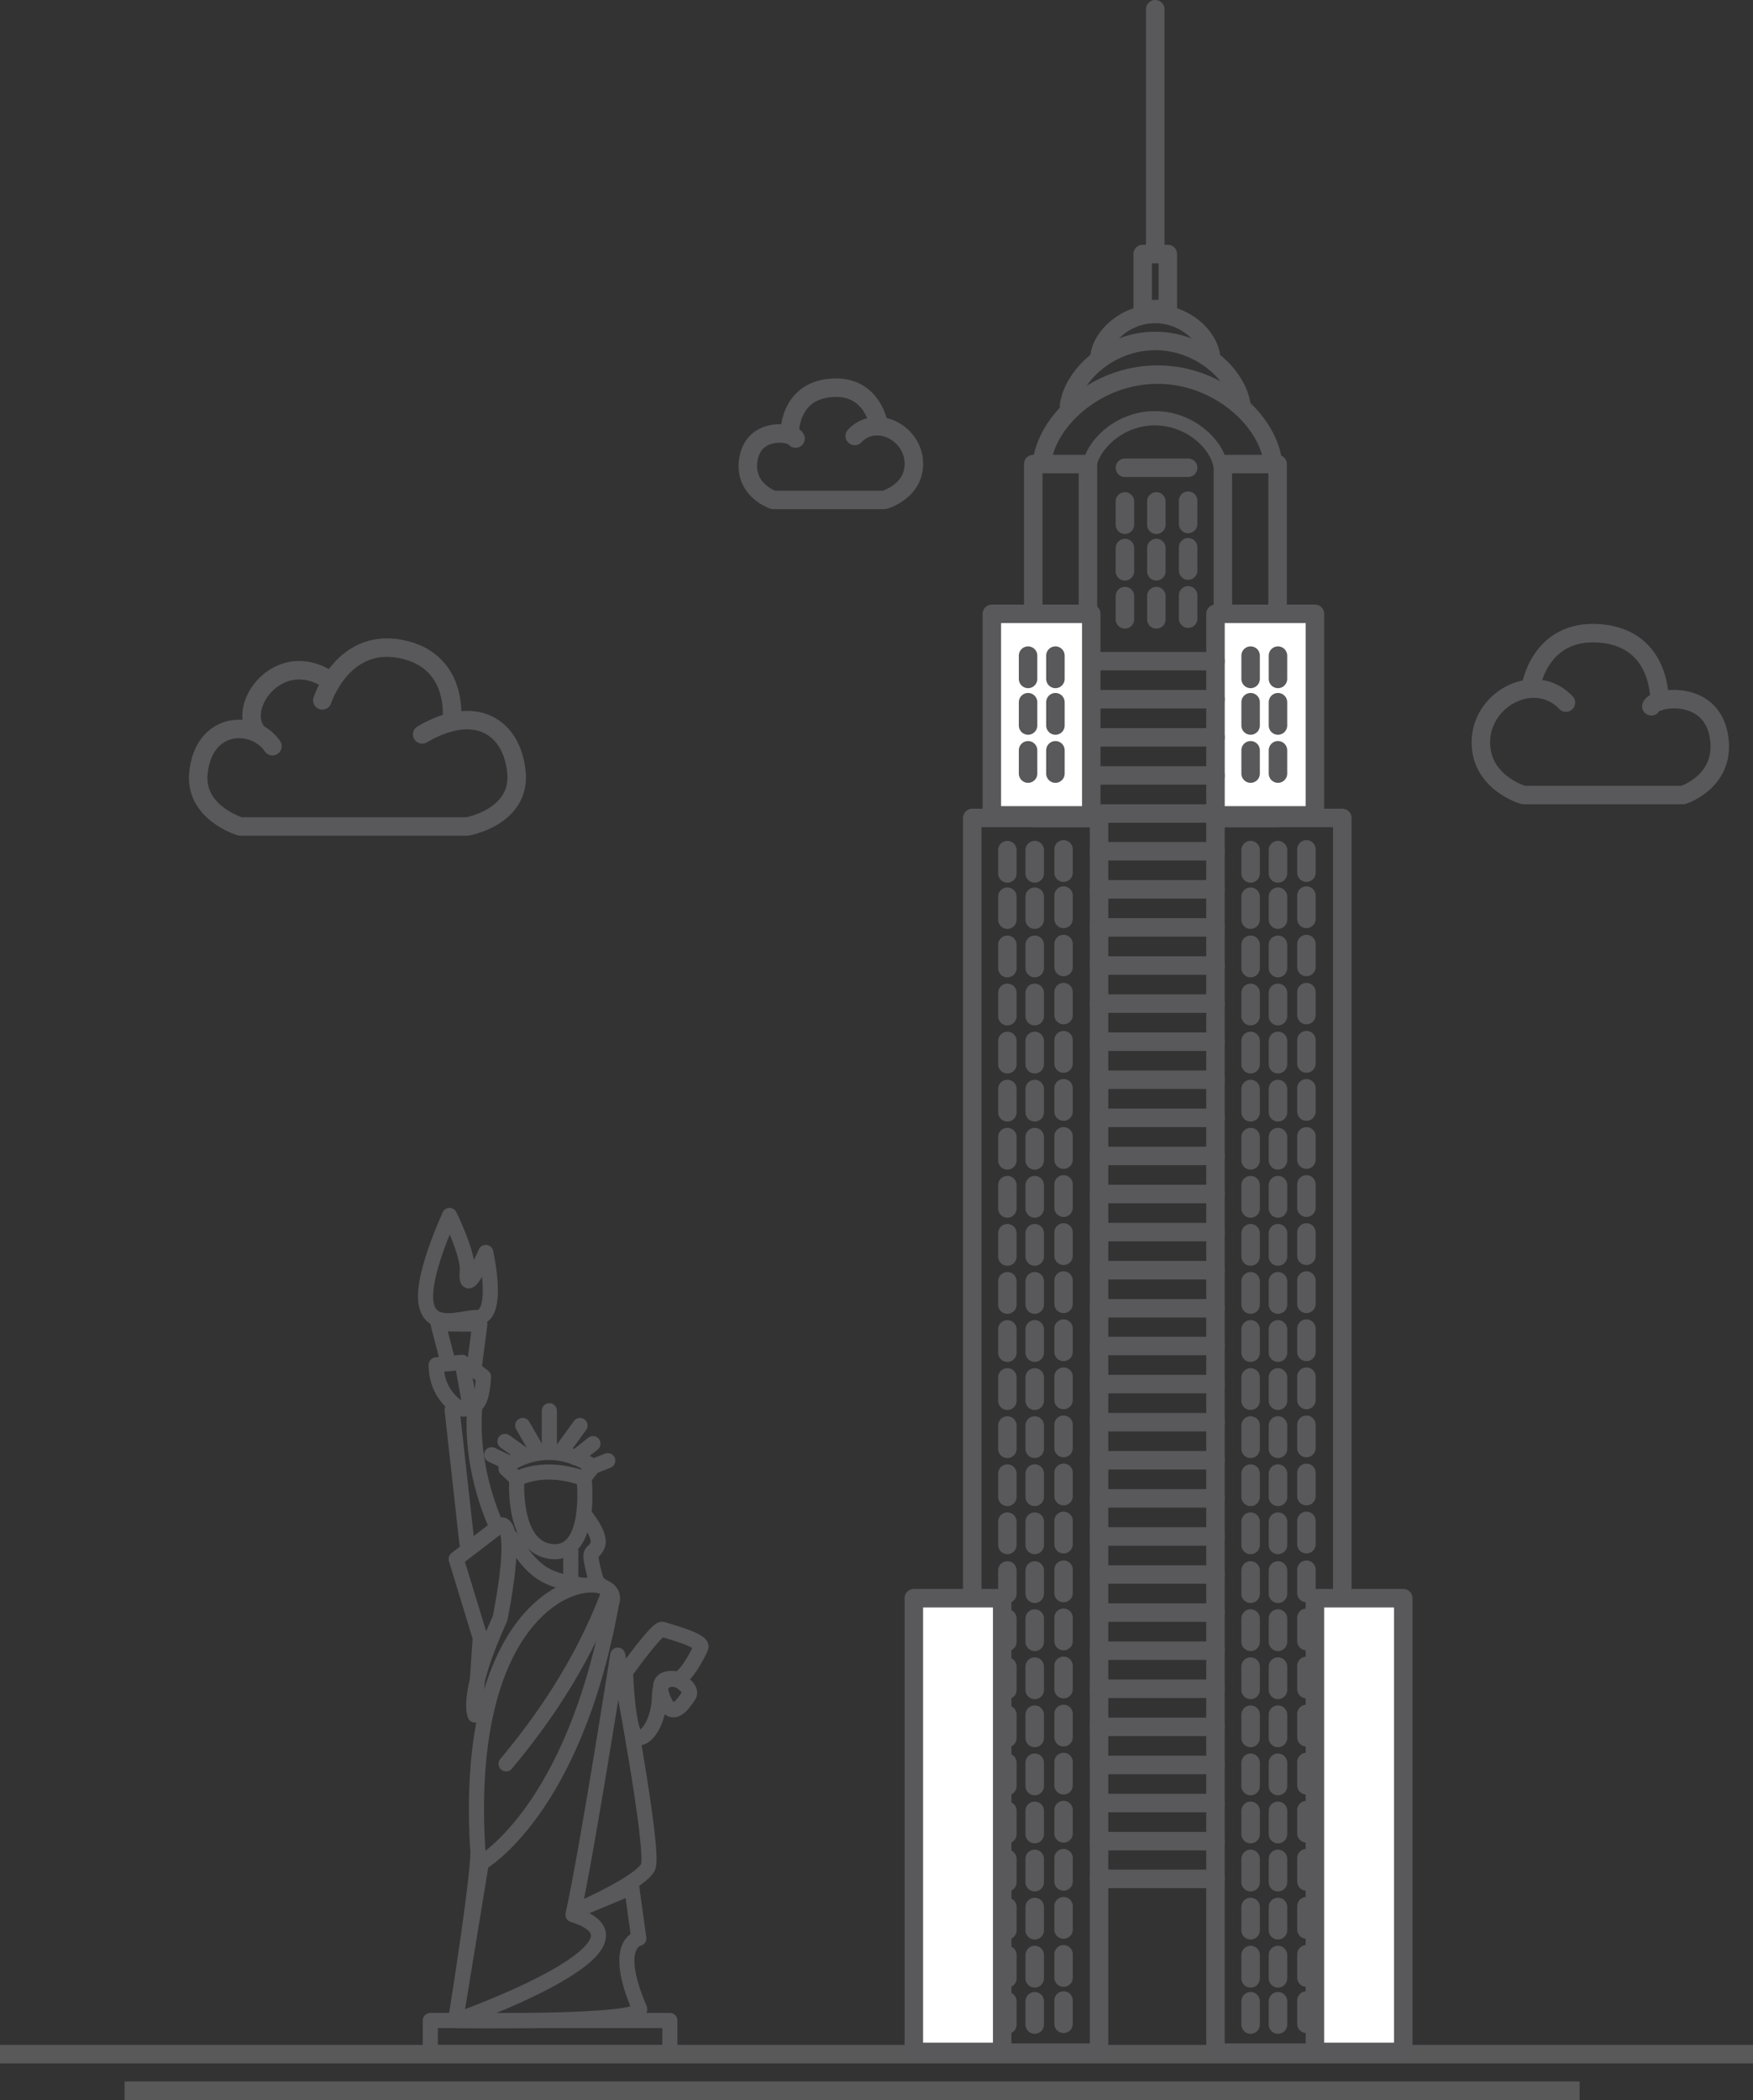 <?xml version="1.0" encoding="utf-8"?>
<!-- Generator: Adobe Illustrator 19.1.0, SVG Export Plug-In . SVG Version: 6.00 Build 0)  -->
<svg version="1.1" xmlns="http://www.w3.org/2000/svg" xmlns:xlink="http://www.w3.org/1999/xlink" x="0px" y="0px"
	 viewBox="0 0 474.2 567.9" style="enable-background:new 0 0 474.2 567.9;" xml:space="preserve">
<rect x="0" y="0" width="474.2" height="567.9" fill="#333333" stroke="none"/>
<style type="text/css">
	.st0{fill:#EDEDED;}
	.st1{fill:#59595A;}
	.st2{fill:none;stroke:#59595B;stroke-width:5;stroke-linejoin:round;stroke-miterlimit:10;}
	.st3{fill:none;stroke:#59595B;stroke-width:4.146;stroke-linejoin:round;stroke-miterlimit:10;}
	.st4{fill:#F6F5F5;}
	.st5{fill:#59595B;}
	.st6{fill:none;stroke:#59595B;stroke-width:4.087;stroke-linecap:round;stroke-linejoin:round;stroke-miterlimit:10;}
	.st7{fill:none;stroke:#59595B;stroke-width:5;stroke-linecap:round;stroke-linejoin:round;stroke-miterlimit:10;}
	.st8{fill:#EFEFEF;stroke:#59595B;stroke-width:5;stroke-linecap:round;stroke-linejoin:round;stroke-miterlimit:10;}
	.st9{fill:#EDECED;}
	.st10{fill:none;stroke:#5A5B5B;stroke-width:5;stroke-miterlimit:10;}
	.st11{fill:none;stroke:#5A5B5C;stroke-width:5;stroke-linecap:round;stroke-linejoin:round;stroke-miterlimit:10;}
	.st12{fill:#EDECED;stroke:#5A5B5C;stroke-width:5;stroke-linecap:round;stroke-linejoin:round;stroke-miterlimit:10;}
	.st13{fill:#5A5B5C;stroke:#5A5B5C;stroke-width:5;stroke-linecap:round;stroke-linejoin:round;stroke-miterlimit:10;}
	.st14{fill:none;stroke:#5A5B5B;stroke-width:5;stroke-linecap:round;stroke-linejoin:round;stroke-miterlimit:10;}
	.st15{fill:#F0EFEF;stroke:#5A5B5B;stroke-width:5;stroke-linecap:round;stroke-linejoin:round;stroke-miterlimit:10;}
	.st16{fill:#E8E8E8;stroke:#5A5B5C;stroke-width:5;stroke-linecap:round;stroke-linejoin:round;stroke-miterlimit:10;}
	.st17{fill:#FFFFFF;stroke:#5A5B5B;stroke-width:5;stroke-linecap:round;stroke-linejoin:round;stroke-miterlimit:10;}
	.st18{fill:#EFEFEF;stroke:#59595A;stroke-width:5;stroke-linecap:round;stroke-linejoin:round;stroke-miterlimit:10;}
	.st19{fill:none;stroke:#59595A;stroke-width:5;stroke-miterlimit:10;}
	.st20{fill:none;stroke:#59595A;stroke-width:5;stroke-linecap:round;stroke-miterlimit:10;}
	.st21{fill:none;stroke:#59595A;stroke-width:5;stroke-linejoin:round;stroke-miterlimit:10;}
	.st22{fill:none;stroke:#59595A;stroke-width:4.539;stroke-miterlimit:10;}
	.st23{fill:none;stroke:#59595A;stroke-width:4.135;stroke-miterlimit:10;}
	.st24{fill:none;stroke:#59595A;stroke-width:3.98;stroke-miterlimit:10;}
	.st25{fill:none;stroke:#58595B;stroke-width:5;stroke-miterlimit:10;}
	.st26{fill:none;stroke:#58595B;stroke-width:5;stroke-linejoin:round;stroke-miterlimit:10;}
	.st27{fill:none;stroke:#58595B;stroke-width:5;stroke-linecap:round;stroke-linejoin:round;stroke-miterlimit:10;}
	.st28{fill:none;stroke:#59595B;stroke-width:4.205;stroke-linecap:round;stroke-linejoin:round;stroke-miterlimit:10;}
	.st29{fill:none;stroke:#59595B;stroke-width:5;stroke-miterlimit:10;}
	.st30{fill:#EDECEC;stroke:#59595B;stroke-width:5;stroke-linecap:round;stroke-linejoin:round;stroke-miterlimit:10;}
	.st31{fill:#EDEDED;stroke:#59595A;stroke-width:5;stroke-miterlimit:10;}
	.st32{fill:#EDEDED;stroke:#59595B;stroke-width:5;stroke-linecap:round;stroke-linejoin:round;stroke-miterlimit:10;}
	.st33{fill:none;stroke:#59595A;stroke-width:5;stroke-linecap:round;stroke-linejoin:round;stroke-miterlimit:10;}
	.st34{fill:#58595B;}
	.st35{fill:#59595A;stroke:#EDEDED;stroke-width:3;stroke-miterlimit:10;}
	.st36{fill:#59595A;stroke:#EDEDED;stroke-miterlimit:10;}
	.st37{fill:#EFEFEF;stroke:#59595A;stroke-width:5;stroke-linecap:round;stroke-miterlimit:10;}
	.st38{fill:#EDEDED;stroke:#59595A;stroke-width:5;stroke-linecap:round;stroke-linejoin:round;stroke-miterlimit:10;}
	.st39{fill-rule:evenodd;clip-rule:evenodd;fill:#59595B;}
	
		.st40{fill-rule:evenodd;clip-rule:evenodd;fill:none;stroke:#59595B;stroke-width:5;stroke-linecap:round;stroke-linejoin:round;stroke-miterlimit:10;}
	.st41{fill:none;stroke:#5A5B5C;stroke-width:4.146;stroke-linejoin:round;stroke-miterlimit:10;}
	.st42{fill:none;stroke:#5A5B5B;stroke-width:4.539;stroke-miterlimit:10;}
	.st43{fill:none;stroke:#5A5B5B;stroke-width:4.135;stroke-miterlimit:10;}
	.st44{fill:none;stroke:#5A5B5B;stroke-width:3.98;stroke-miterlimit:10;}
	.st45{fill:none;stroke:#5A5B5C;stroke-width:4;stroke-linecap:round;stroke-linejoin:round;stroke-miterlimit:10;}
	.st46{fill:none;stroke:#595A5C;stroke-width:5;stroke-linecap:round;stroke-linejoin:round;stroke-miterlimit:10;}
	.st47{fill:#5A5B5C;}
	.st48{fill:none;stroke:#595A5C;stroke-width:5;stroke-linejoin:round;stroke-miterlimit:10;}
	.st49{fill:none;stroke:#5A5B5B;stroke-width:5;stroke-linecap:round;stroke-miterlimit:10;}
	.st50{fill:#5A5B5B;}
	.st51{fill:#5A5B5C;stroke:#5A5B5C;stroke-miterlimit:10;}
	.st52{fill:#595A5C;}
	.st53{fill:#EDECED;stroke:#5A5B5B;stroke-width:5;stroke-miterlimit:10;}
	.st54{fill:#FFFFFF;stroke:#5A5B5B;stroke-width:5;stroke-miterlimit:10;}
	.st55{fill:#FFFFFF;stroke:#5A5B5C;stroke-width:5;stroke-linecap:round;stroke-linejoin:round;stroke-miterlimit:10;}
	.st56{fill:#FFFFFF;stroke:#59595B;stroke-width:5;stroke-linecap:round;stroke-linejoin:round;stroke-miterlimit:10;}
	.st57{fill:#FFFFFF;stroke:#59595A;stroke-width:5;stroke-linecap:round;stroke-linejoin:round;stroke-miterlimit:10;}
	.st58{fill:#FFFFFF;stroke:#59595A;stroke-width:5;stroke-miterlimit:10;}
	.st59{fill:none;stroke:#59595B;stroke-width:3.857;stroke-linejoin:round;stroke-miterlimit:10;}
	.st60{fill:#EDEDED;stroke:#59595B;stroke-width:5;stroke-miterlimit:10;}
	.st61{fill:none;stroke:#59595B;stroke-width:5;stroke-linecap:round;stroke-miterlimit:10;}
	.st62{fill:#59595B;stroke:#59595A;stroke-width:5;stroke-linecap:round;stroke-linejoin:round;stroke-miterlimit:10;}
	.st63{fill:#FFFFFF;stroke:#59595B;stroke-width:5;stroke-miterlimit:10;}
	.st64{fill:#EAEAEA;stroke:#59595A;stroke-width:5;stroke-linecap:round;stroke-linejoin:round;stroke-miterlimit:10;}
	.st65{fill:#EAEAEA;stroke:#59595A;stroke-width:5;stroke-linecap:round;stroke-miterlimit:10;}
</style>
<g id="Background">
</g>
<g id="_x23_Tower_x5F_Bridge">
</g>
<g id="_x23_Washington_x5F_Mountain">
</g>
<g id="_x23_London_x5F_Eye">
</g>
<g id="_x23_Eiffel_x5F_Tower">
	<g id="New_Symbol">
	</g>
</g>
<g id="_x23_Forbidden_x5F_City">
</g>
<g id="_x23_Sydney_x5F_Opera_x5F_House">
</g>
<g id="_x23_Space_x5F_Needle">
</g>
<g id="_x23_Pyramid">
</g>
<g id="_x23_The_x5F_Pantheon">
</g>
<g id="_x23_Emirates_x5F_Towers">
</g>
<g id="_x23_China_x5F_wall">
	<g id="_x23_Empire_x5F_State_x5F_Building">
	</g>
	<g>
		<line class="st3" x1="232.4" y1="555.5" x2="48.4" y2="555.5"/>
		<rect x="116.4" y="546.4" class="st6" width="64.8" height="8.7"/>
		<path class="st6" d="M123.4,546.4c0,0,58-20.4,31.6-28.6c3.8-17.1,12.1-70.2,12.1-70.2s10.2,53.2,8.2,57.3c-2,4.1-17.6,11-17.6,11
			l13.2-5.5l1.9,13.8c0,0-7.4,1.3,0.2,19C174.6,547.2,123.4,546.4,123.4,546.4z"/>
		<path class="st6" d="M123.4,545.4l6.8-41.6c0,0,25.1-14.1,35.2-70.1c4.4-10.8-40.7-10.8-36.2,66
			C130.1,503.7,123.4,545.4,123.4,545.4z"/>
		<path class="st6" d="M128.5,463.8c0,0-2.7-5.4,6.8-26.2c5.3-27.6,0.1-25.2,0.1-25.2l-12,9.2l6.5,21.3L128.5,463.8z"/>
		<path class="st6" d="M169.2,452.2c0,0,8.6-12.1,10-11.6c1.3,0.5,11.2,3,10.4,4.9c-0.8,1.9-4.4,8.8-6.6,8.5c-2.3-0.3-6-0.3-3.5,5.6
			s5.4,0.9,6.8-1c1.3-1.9-2.6-4.1-2.6-4.1s-5.2-2.2-5.3,4.1s-3,11.5-5.8,11.4C169.8,469.9,169.2,452.2,169.2,452.2z"/>
		<path class="st6" d="M134.5,413.1c0,0-7.4-14.7-6.1-32.2c-1.7-1.2-6.1,0.4-6.1,0.4l4,36"/>
		<path class="st6" d="M136.9,477c9.5-11.4,20.1-26.3,27.5-45.5"/>
		<path class="st6" d="M138.3,415.8c6.2,9.6,9.2,11.4,18.7,12.8"/>
		<path class="st6" d="M139.8,399.9c0,0-1.4,18.8,9.6,19.7c11,0.9,8.6-19.7,8.6-19.7S148.6,395.8,139.8,399.9z"/>
		<line class="st6" x1="139.8" y1="399.9" x2="136.9" y2="397.2"/>
		<path class="st6" d="M136.9,396.6c0,0,10.4-8.6,23.5,0c-2,2.5-2.5,3.3-2.5,3.3"/>
		<line class="st6" x1="148.6" y1="392" x2="148.6" y2="381.5"/>
		<line class="st6" x1="151.6" y1="392.8" x2="156.9" y2="385.5"/>
		<line class="st6" x1="155.6" y1="394.2" x2="160.4" y2="390.4"/>
		<line class="st6" x1="160.4" y1="396.6" x2="164.4" y2="395"/>
		<line class="st6" x1="145.6" y1="392.8" x2="141.4" y2="385.5"/>
		<line class="st6" x1="141.4" y1="393.2" x2="136.6" y2="389.8"/>
		<line class="st6" x1="138" y1="395.8" x2="133" y2="393.4"/>
		<line class="st6" x1="154.4" y1="427.4" x2="154.4" y2="419.6"/>
		<path class="st6" d="M158,409.5c0,0,4.9,5.7,3.6,8.5c-1.2,2.7-2.5,0.5-1.2,6.1c1.3,5.7,2,4.5,2,4.5"/>
		<path class="st6" d="M118,369.1c0,0-0.4,6,4.4,10.3s4.4-1.1,4.4-1.1l-1.8-9.9L118,369.1z"/>
		<path class="st6" d="M127.3,379.6c0,0,2.9,2.8,3.5-7.3l-4.1-3.1"/>
		<polyline class="st6" points="128.4,368.8 129.8,358.1 118.5,358 121.3,368.8 		"/>
		<path class="st6" d="M121.6,328.7c0,0,5.2,10.5,4.8,15.1c-0.7,8,5-5.1,5-5.1s4.1,17.9-2.6,17.6C123.4,356.2,105.7,365,121.6,328.7
			z"/>
		<line class="st19" x1="474.2" y1="555.5" x2="0" y2="555.5"/>
		<line class="st19" x1="427.3" y1="565.4" x2="33.7" y2="565.4"/>
		<line class="st7" x1="338.3" y1="242.5" x2="338.3" y2="248.7"/>
		<line class="st7" x1="338.3" y1="255.5" x2="338.3" y2="261.8"/>
		<line class="st7" x1="338.3" y1="268.5" x2="338.3" y2="274.8"/>
		<line class="st7" x1="338.3" y1="281.5" x2="338.3" y2="287.8"/>
		<line class="st7" x1="338.3" y1="294.5" x2="338.3" y2="300.8"/>
		<line class="st7" x1="338.3" y1="307.5" x2="338.3" y2="313.8"/>
		<line class="st7" x1="338.3" y1="320.5" x2="338.3" y2="326.8"/>
		<line class="st7" x1="338.3" y1="333.5" x2="338.3" y2="339.8"/>
		<line class="st7" x1="338.3" y1="346.5" x2="338.3" y2="352.8"/>
		<line class="st7" x1="338.3" y1="359.5" x2="338.3" y2="365.8"/>
		<line class="st7" x1="338.3" y1="372.5" x2="338.3" y2="378.8"/>
		<line class="st7" x1="338.3" y1="385.5" x2="338.3" y2="391.8"/>
		<line class="st7" x1="338.3" y1="398.5" x2="338.3" y2="404.8"/>
		<line class="st7" x1="338.3" y1="411.5" x2="338.3" y2="417.8"/>
		<line class="st7" x1="345.7" y1="242.5" x2="345.7" y2="248.7"/>
		<line class="st7" x1="345.7" y1="255.5" x2="345.7" y2="261.8"/>
		<line class="st7" x1="345.7" y1="268.5" x2="345.7" y2="274.8"/>
		<line class="st7" x1="345.7" y1="281.5" x2="345.7" y2="287.8"/>
		<line class="st7" x1="345.7" y1="294.5" x2="345.7" y2="300.8"/>
		<line class="st7" x1="345.7" y1="307.5" x2="345.7" y2="313.8"/>
		<line class="st7" x1="345.7" y1="320.5" x2="345.7" y2="326.8"/>
		<line class="st7" x1="345.7" y1="333.5" x2="345.7" y2="339.8"/>
		<line class="st7" x1="345.7" y1="346.5" x2="345.7" y2="352.8"/>
		<line class="st7" x1="345.7" y1="359.5" x2="345.7" y2="365.8"/>
		<line class="st7" x1="345.7" y1="372.5" x2="345.7" y2="378.8"/>
		<line class="st7" x1="345.7" y1="385.5" x2="345.7" y2="391.8"/>
		<line class="st7" x1="345.7" y1="398.5" x2="345.7" y2="404.8"/>
		<line class="st7" x1="345.7" y1="411.5" x2="345.7" y2="417.8"/>
		<line class="st7" x1="338.3" y1="229.9" x2="338.3" y2="236.2"/>
		<line class="st7" x1="345.7" y1="229.9" x2="345.7" y2="236.2"/>
		<line class="st7" x1="304.3" y1="148.2" x2="304.3" y2="154.5"/>
		<line class="st7" x1="304.3" y1="161.2" x2="304.3" y2="167.5"/>
		<line class="st7" x1="312.8" y1="148.2" x2="312.8" y2="154.5"/>
		<line class="st7" x1="312.8" y1="161.2" x2="312.8" y2="167.5"/>
		<line class="st7" x1="304.3" y1="135.6" x2="304.3" y2="141.9"/>
		<line class="st7" x1="312.8" y1="135.6" x2="312.8" y2="141.9"/>
		<line class="st7" x1="321.4" y1="126.5" x2="304.3" y2="126.5"/>
		<line class="st7" x1="321.4" y1="148" x2="321.4" y2="154.3"/>
		<line class="st7" x1="321.4" y1="161" x2="321.4" y2="167.3"/>
		<line class="st7" x1="321.4" y1="135.4" x2="321.4" y2="141.7"/>
		<line class="st7" x1="353.4" y1="242.2" x2="353.4" y2="248.5"/>
		<line class="st7" x1="353.4" y1="255.3" x2="353.4" y2="261.5"/>
		<line class="st7" x1="353.4" y1="268.3" x2="353.4" y2="274.5"/>
		<line class="st7" x1="353.4" y1="281.3" x2="353.4" y2="287.6"/>
		<line class="st7" x1="353.4" y1="294.3" x2="353.4" y2="300.6"/>
		<line class="st7" x1="353.4" y1="307.3" x2="353.4" y2="313.6"/>
		<line class="st7" x1="353.4" y1="320.3" x2="353.4" y2="326.6"/>
		<line class="st7" x1="353.4" y1="333.3" x2="353.4" y2="339.6"/>
		<line class="st7" x1="353.4" y1="346.3" x2="353.4" y2="352.6"/>
		<line class="st7" x1="353.4" y1="359.3" x2="353.4" y2="365.6"/>
		<line class="st7" x1="353.4" y1="372.3" x2="353.4" y2="378.6"/>
		<line class="st7" x1="353.4" y1="385.3" x2="353.4" y2="391.6"/>
		<line class="st7" x1="353.4" y1="398.3" x2="353.4" y2="404.6"/>
		<line class="st7" x1="353.4" y1="411.3" x2="353.4" y2="417.6"/>
		<line class="st7" x1="338.3" y1="541.2" x2="338.3" y2="547.5"/>
		<line class="st7" x1="345.7" y1="541.2" x2="345.7" y2="547.5"/>
		<line class="st7" x1="353.4" y1="541" x2="353.4" y2="547.3"/>
		<line class="st7" x1="338.3" y1="424.7" x2="338.3" y2="431"/>
		<line class="st7" x1="338.3" y1="437.7" x2="338.3" y2="444"/>
		<line class="st7" x1="338.3" y1="450.7" x2="338.3" y2="457"/>
		<line class="st7" x1="338.3" y1="463.7" x2="338.3" y2="470"/>
		<line class="st7" x1="338.3" y1="476.7" x2="338.3" y2="483"/>
		<line class="st7" x1="338.3" y1="489.7" x2="338.3" y2="496"/>
		<line class="st7" x1="338.3" y1="502.7" x2="338.3" y2="509"/>
		<line class="st7" x1="338.3" y1="515.7" x2="338.3" y2="522"/>
		<line class="st7" x1="338.3" y1="528.7" x2="338.3" y2="535"/>
		<line class="st7" x1="345.7" y1="424.7" x2="345.7" y2="431"/>
		<line class="st7" x1="345.7" y1="437.7" x2="345.7" y2="444"/>
		<line class="st7" x1="345.7" y1="450.7" x2="345.7" y2="457"/>
		<line class="st7" x1="345.7" y1="463.7" x2="345.7" y2="470"/>
		<line class="st7" x1="345.7" y1="476.7" x2="345.7" y2="483"/>
		<line class="st7" x1="345.7" y1="489.7" x2="345.7" y2="496"/>
		<line class="st7" x1="345.7" y1="502.7" x2="345.7" y2="509"/>
		<line class="st7" x1="345.7" y1="515.7" x2="345.7" y2="522"/>
		<line class="st7" x1="345.7" y1="528.7" x2="345.7" y2="535"/>
		<line class="st7" x1="353.4" y1="424.5" x2="353.4" y2="430.8"/>
		<line class="st7" x1="353.4" y1="437.5" x2="353.4" y2="443.8"/>
		<line class="st7" x1="353.4" y1="450.5" x2="353.4" y2="456.8"/>
		<line class="st7" x1="353.4" y1="463.5" x2="353.4" y2="469.8"/>
		<line class="st7" x1="353.4" y1="476.5" x2="353.4" y2="482.8"/>
		<line class="st7" x1="353.4" y1="489.5" x2="353.4" y2="495.8"/>
		<line class="st7" x1="353.4" y1="502.5" x2="353.4" y2="508.8"/>
		<line class="st7" x1="353.4" y1="515.5" x2="353.4" y2="521.8"/>
		<line class="st7" x1="353.4" y1="528.5" x2="353.4" y2="534.8"/>
		<line class="st7" x1="353.4" y1="229.7" x2="353.4" y2="236"/>
		<line class="st7" x1="272.5" y1="242.5" x2="272.5" y2="248.7"/>
		<line class="st7" x1="272.5" y1="255.5" x2="272.5" y2="261.8"/>
		<line class="st7" x1="272.5" y1="268.5" x2="272.5" y2="274.8"/>
		<line class="st7" x1="272.5" y1="281.5" x2="272.5" y2="287.8"/>
		<line class="st7" x1="272.5" y1="294.5" x2="272.5" y2="300.8"/>
		<line class="st7" x1="272.5" y1="307.5" x2="272.5" y2="313.8"/>
		<line class="st7" x1="272.5" y1="320.5" x2="272.5" y2="326.8"/>
		<line class="st7" x1="272.5" y1="333.5" x2="272.5" y2="339.8"/>
		<line class="st7" x1="272.5" y1="346.5" x2="272.5" y2="352.8"/>
		<line class="st7" x1="272.5" y1="359.5" x2="272.5" y2="365.8"/>
		<line class="st7" x1="272.5" y1="372.5" x2="272.5" y2="378.8"/>
		<line class="st7" x1="272.5" y1="385.5" x2="272.5" y2="391.8"/>
		<line class="st7" x1="272.5" y1="398.5" x2="272.5" y2="404.8"/>
		<line class="st7" x1="272.5" y1="411.5" x2="272.5" y2="417.8"/>
		<line class="st7" x1="279.9" y1="242.5" x2="279.9" y2="248.7"/>
		<line class="st7" x1="279.9" y1="255.5" x2="279.9" y2="261.8"/>
		<line class="st7" x1="279.9" y1="268.5" x2="279.9" y2="274.8"/>
		<line class="st7" x1="279.9" y1="281.5" x2="279.9" y2="287.8"/>
		<line class="st7" x1="279.9" y1="294.5" x2="279.9" y2="300.8"/>
		<line class="st7" x1="279.9" y1="307.5" x2="279.9" y2="313.8"/>
		<line class="st7" x1="279.9" y1="320.5" x2="279.9" y2="326.8"/>
		<line class="st7" x1="279.9" y1="333.5" x2="279.9" y2="339.8"/>
		<line class="st7" x1="279.9" y1="346.5" x2="279.9" y2="352.8"/>
		<line class="st7" x1="279.9" y1="359.5" x2="279.9" y2="365.8"/>
		<line class="st7" x1="279.9" y1="372.5" x2="279.9" y2="378.8"/>
		<line class="st7" x1="279.9" y1="385.5" x2="279.9" y2="391.8"/>
		<line class="st7" x1="279.9" y1="398.5" x2="279.9" y2="404.8"/>
		<line class="st7" x1="279.9" y1="411.5" x2="279.9" y2="417.8"/>
		<line class="st7" x1="272.5" y1="229.9" x2="272.5" y2="236.2"/>
		<line class="st7" x1="279.9" y1="229.9" x2="279.9" y2="236.2"/>
		<line class="st7" x1="287.7" y1="242.2" x2="287.7" y2="248.5"/>
		<line class="st7" x1="287.7" y1="255.3" x2="287.7" y2="261.5"/>
		<line class="st7" x1="287.7" y1="268.3" x2="287.7" y2="274.5"/>
		<line class="st7" x1="287.7" y1="281.3" x2="287.7" y2="287.6"/>
		<line class="st7" x1="287.7" y1="294.3" x2="287.7" y2="300.6"/>
		<line class="st7" x1="287.7" y1="307.3" x2="287.7" y2="313.6"/>
		<line class="st7" x1="287.7" y1="320.3" x2="287.7" y2="326.6"/>
		<line class="st7" x1="287.7" y1="333.3" x2="287.7" y2="339.6"/>
		<line class="st7" x1="287.7" y1="346.3" x2="287.7" y2="352.6"/>
		<line class="st7" x1="287.7" y1="359.3" x2="287.7" y2="365.6"/>
		<line class="st7" x1="287.7" y1="372.3" x2="287.7" y2="378.6"/>
		<line class="st7" x1="287.7" y1="385.3" x2="287.7" y2="391.6"/>
		<line class="st7" x1="287.7" y1="398.3" x2="287.7" y2="404.6"/>
		<line class="st7" x1="287.7" y1="411.3" x2="287.7" y2="417.6"/>
		<line class="st7" x1="272.5" y1="541.2" x2="272.5" y2="547.5"/>
		<line class="st7" x1="279.9" y1="541.2" x2="279.9" y2="547.5"/>
		<line class="st7" x1="287.7" y1="541" x2="287.7" y2="547.3"/>
		<line class="st7" x1="272.5" y1="424.7" x2="272.5" y2="431"/>
		<line class="st7" x1="272.5" y1="437.7" x2="272.5" y2="444"/>
		<line class="st7" x1="272.5" y1="450.7" x2="272.5" y2="457"/>
		<line class="st7" x1="272.5" y1="463.7" x2="272.5" y2="470"/>
		<line class="st7" x1="272.5" y1="476.7" x2="272.5" y2="483"/>
		<line class="st7" x1="272.5" y1="489.7" x2="272.5" y2="496"/>
		<line class="st7" x1="272.5" y1="502.7" x2="272.5" y2="509"/>
		<line class="st7" x1="272.5" y1="515.7" x2="272.5" y2="522"/>
		<line class="st7" x1="272.5" y1="528.7" x2="272.5" y2="535"/>
		<line class="st7" x1="279.9" y1="424.7" x2="279.9" y2="431"/>
		<line class="st7" x1="279.9" y1="437.7" x2="279.9" y2="444"/>
		<line class="st7" x1="279.9" y1="450.7" x2="279.9" y2="457"/>
		<line class="st7" x1="279.9" y1="463.7" x2="279.9" y2="470"/>
		<line class="st7" x1="279.9" y1="476.7" x2="279.9" y2="483"/>
		<line class="st7" x1="279.9" y1="489.7" x2="279.9" y2="496"/>
		<line class="st7" x1="279.9" y1="502.7" x2="279.9" y2="509"/>
		<line class="st7" x1="279.9" y1="515.7" x2="279.9" y2="522"/>
		<line class="st7" x1="279.9" y1="528.7" x2="279.9" y2="535"/>
		<line class="st7" x1="287.7" y1="424.5" x2="287.7" y2="430.8"/>
		<line class="st7" x1="287.7" y1="437.5" x2="287.7" y2="443.8"/>
		<line class="st7" x1="287.7" y1="450.5" x2="287.7" y2="456.8"/>
		<line class="st7" x1="287.7" y1="463.5" x2="287.7" y2="469.8"/>
		<line class="st7" x1="287.7" y1="476.5" x2="287.7" y2="482.8"/>
		<line class="st7" x1="287.7" y1="489.5" x2="287.7" y2="495.8"/>
		<line class="st7" x1="287.7" y1="502.5" x2="287.7" y2="508.8"/>
		<line class="st7" x1="287.7" y1="515.5" x2="287.7" y2="521.8"/>
		<line class="st7" x1="287.7" y1="528.5" x2="287.7" y2="534.8"/>
		<line class="st7" x1="287.7" y1="229.7" x2="287.7" y2="236"/>
		<rect x="263" y="221.2" class="st7" width="34.3" height="333.9"/>
		<rect x="328.8" y="221.2" class="st7" width="34.3" height="333.9"/>
		<rect x="279.5" y="125.5" class="st7" width="14.8" height="95.7"/>
		<rect x="330.8" y="125.5" class="st7" width="14.8" height="95.7"/>
		<rect x="309.1" y="68.7" class="st7" width="6.8" height="14.9"/>
		<rect x="355.7" y="432.2" class="st56" width="23.9" height="122.7"/>
		<rect x="328.8" y="166" class="st56" width="26.9" height="54.5"/>
		<rect x="268.3" y="166" class="st56" width="26.9" height="54.5"/>
		<rect x="247.2" y="432.2" class="st56" width="23.9" height="122.7"/>
		<line class="st7" x1="297.3" y1="508.1" x2="328.8" y2="508.1"/>
		<line class="st7" x1="297.3" y1="497.9" x2="328.8" y2="497.9"/>
		<line class="st7" x1="297.3" y1="487.6" x2="328.8" y2="487.6"/>
		<line class="st7" x1="297.3" y1="477.3" x2="328.8" y2="477.3"/>
		<line class="st7" x1="297.3" y1="467" x2="328.8" y2="467"/>
		<line class="st7" x1="297.3" y1="456.7" x2="328.8" y2="456.7"/>
		<line class="st7" x1="297.3" y1="446.4" x2="328.8" y2="446.4"/>
		<line class="st7" x1="297.3" y1="436.1" x2="328.8" y2="436.1"/>
		<line class="st7" x1="297.3" y1="425.8" x2="328.8" y2="425.8"/>
		<line class="st7" x1="297.3" y1="415.5" x2="328.8" y2="415.5"/>
		<line class="st7" x1="297.3" y1="405.2" x2="328.8" y2="405.2"/>
		<line class="st7" x1="297.3" y1="394.9" x2="328.8" y2="394.9"/>
		<line class="st7" x1="297.3" y1="384.6" x2="328.8" y2="384.6"/>
		<line class="st7" x1="297.3" y1="374.3" x2="328.8" y2="374.3"/>
		<line class="st7" x1="297.3" y1="364" x2="328.8" y2="364"/>
		<line class="st7" x1="297.3" y1="353.8" x2="328.8" y2="353.8"/>
		<line class="st7" x1="297.3" y1="343.5" x2="328.8" y2="343.5"/>
		<line class="st7" x1="297.3" y1="333.2" x2="328.8" y2="333.2"/>
		<line class="st7" x1="297.3" y1="322.9" x2="328.8" y2="322.9"/>
		<line class="st7" x1="297.3" y1="312.6" x2="328.8" y2="312.6"/>
		<line class="st7" x1="297.3" y1="302.3" x2="328.8" y2="302.3"/>
		<line class="st7" x1="297.3" y1="292" x2="328.8" y2="292"/>
		<line class="st7" x1="297.3" y1="281.7" x2="328.8" y2="281.7"/>
		<line class="st7" x1="297.3" y1="271.4" x2="328.8" y2="271.4"/>
		<line class="st7" x1="297.3" y1="261.1" x2="328.8" y2="261.1"/>
		<line class="st7" x1="297.3" y1="250.8" x2="328.8" y2="250.8"/>
		<line class="st7" x1="297.3" y1="240.5" x2="328.8" y2="240.5"/>
		<line class="st7" x1="297.3" y1="230.2" x2="328.8" y2="230.2"/>
		<line class="st7" x1="297.3" y1="220" x2="328.8" y2="220"/>
		<line class="st7" x1="297.3" y1="209.7" x2="328.8" y2="209.7"/>
		<line class="st7" x1="297.3" y1="199.4" x2="328.8" y2="199.4"/>
		<line class="st7" x1="297.3" y1="189.1" x2="328.8" y2="189.1"/>
		<line class="st7" x1="297.3" y1="178.8" x2="328.8" y2="178.8"/>
		<line class="st7" x1="312.5" y1="67.4" x2="312.5" y2="2.5"/>
		<line class="st7" x1="338.3" y1="189.9" x2="338.3" y2="196.2"/>
		<line class="st7" x1="338.3" y1="202.9" x2="338.3" y2="209.2"/>
		<line class="st7" x1="345.7" y1="189.9" x2="345.7" y2="196.2"/>
		<line class="st7" x1="345.7" y1="202.9" x2="345.7" y2="209.2"/>
		<line class="st7" x1="338.3" y1="177.3" x2="338.3" y2="183.6"/>
		<line class="st7" x1="345.7" y1="177.3" x2="345.7" y2="183.6"/>
		<line class="st7" x1="278.1" y1="189.9" x2="278.1" y2="196.2"/>
		<line class="st7" x1="278.1" y1="202.9" x2="278.1" y2="209.2"/>
		<line class="st7" x1="285.5" y1="189.9" x2="285.5" y2="196.2"/>
		<line class="st7" x1="285.5" y1="202.9" x2="285.5" y2="209.2"/>
		<line class="st7" x1="278.1" y1="177.3" x2="278.1" y2="183.6"/>
		<line class="st7" x1="285.5" y1="177.3" x2="285.5" y2="183.6"/>
		<g>
			<path class="st7" d="M114.2,198.6c14.5-8.5,24.3-2,25.5,10.2c1.2,12.2-13.3,14.7-13.3,14.7H65c0,0-12.6-3.7-11.3-14.7
				c1.6-14.1,15.2-14.1,20-7"/>
			<path class="st7" d="M69.6,198.1c-5.9-7,5.9-23.2,19.4-14.2"/>
			<path class="st7" d="M87.2,189.4c0,0,5.7-17.9,22.5-13.6c14.5,3.7,12.5,18.9,12.5,18.9"/>
		</g>
		<g>
			<path class="st7" d="M231.2,117.9c5.7-6,15.6-1,16,7c0.4,8-8,10.3-8,10.3h-30c0,0-8.3-2.7-6.7-11.3c1.7-8.7,12-7,12.7-5.3"/>
			<path class="st7" d="M237.8,115.3c0,0-1.5-11.4-13.1-10.4c-11.6,1-11.1,12.7-11.1,12.7"/>
		</g>
		<g>
			<path class="st7" d="M423.6,190c-8.2-8.6-22.5-1.4-23,10.1s11.5,14.9,11.5,14.9h43.2c0,0,12-3.8,9.6-16.3
				c-2.4-12.5-17.3-10.1-18.2-7.7"/>
			<path class="st7" d="M414,186.2c0,0,2.2-16.3,18.9-14.9s16,18.3,16,18.3"/>
		</g>
		<path class="st2" d="M344.4,125.5c-1.1-11.6-14.7-24.2-31.3-24.2c-16.6,0-30.2,12.6-31.3,24.2"/>
		<path class="st2" d="M335.9,110.3c-0.8-8.7-11-18.1-23.4-18.1c-12.4,0-22.6,9.4-23.4,18.1"/>
		<path class="st2" d="M327.6,96.6c-0.5-5.6-7.1-11.7-15.1-11.7c-8,0-14.6,6.1-15.1,11.7"/>
		<path class="st59" d="M330.3,126.9c-0.6-6.6-8.4-13.8-17.9-13.8c-9.5,0-17.2,7.2-17.9,13.8"/>
	</g>
</g>
</svg>
